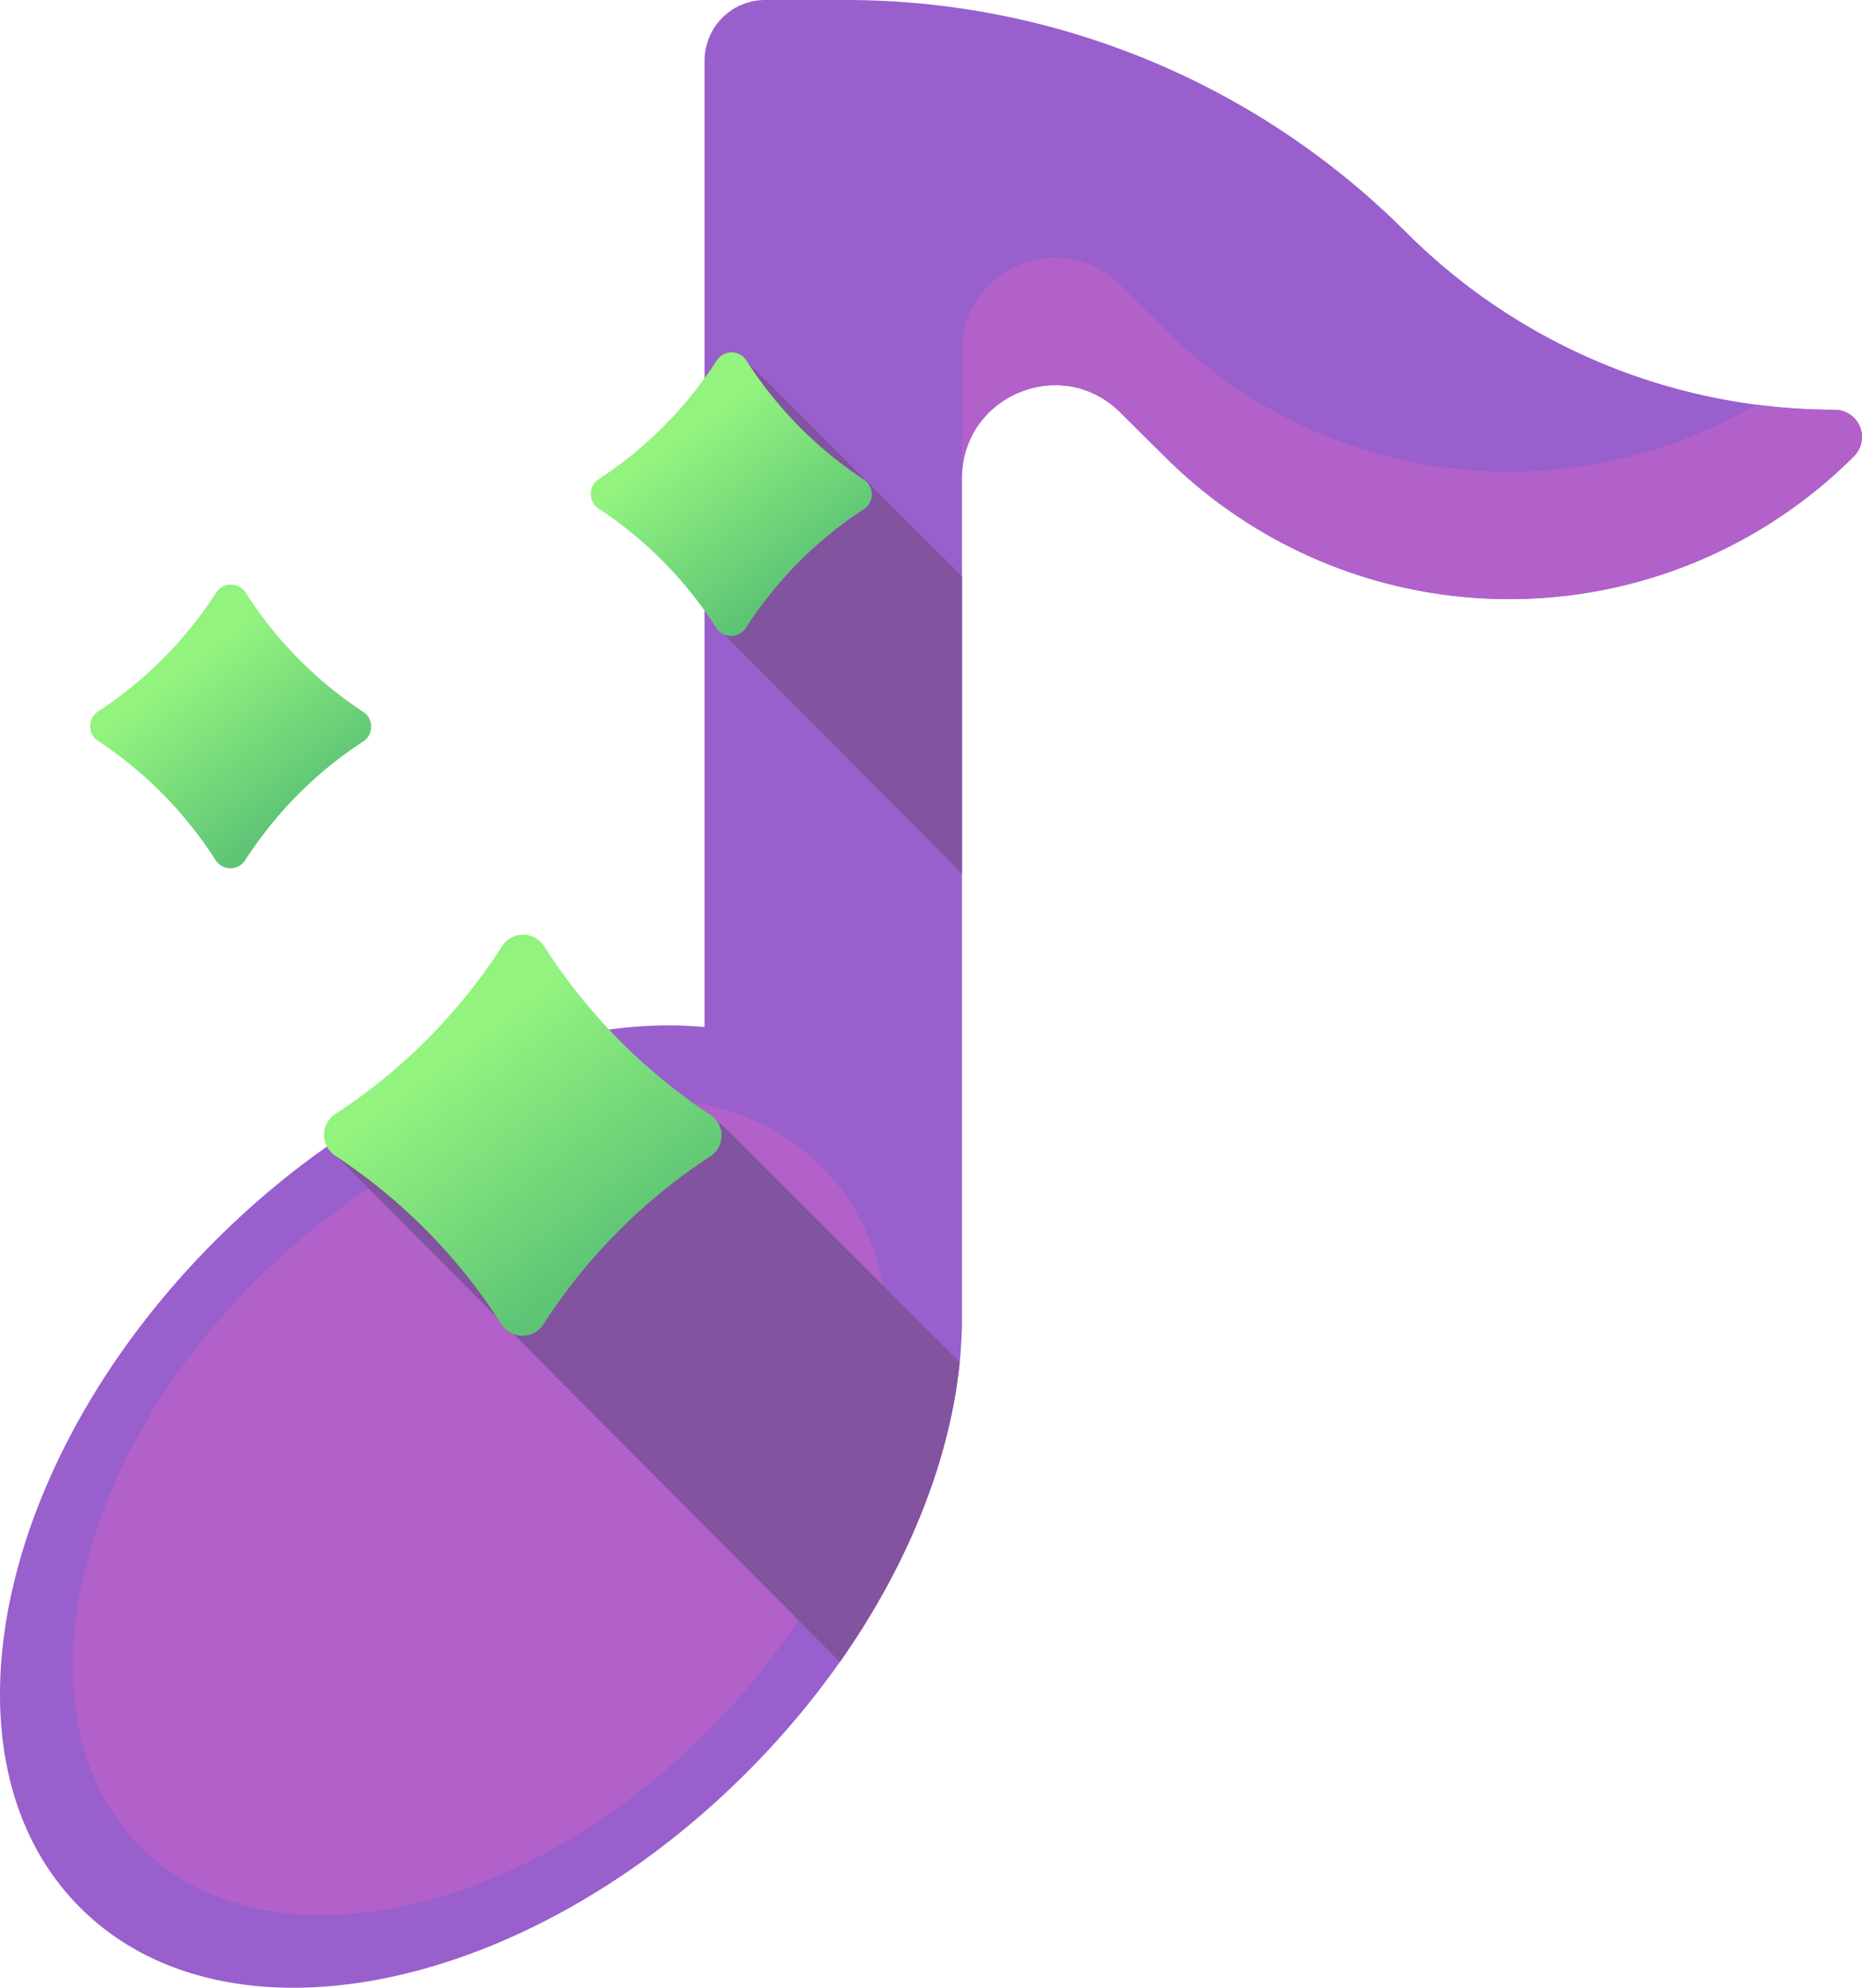 <svg xmlns="http://www.w3.org/2000/svg" xmlns:xlink="http://www.w3.org/1999/xlink" width="348.032" height="371.378" viewBox="0 0 348.032 371.378">
  <defs>
    <linearGradient id="linear-gradient" x1="0.321" y1="0.315" x2="0.851" y2="1.017" gradientUnits="objectBoundingBox">
      <stop offset="0" stop-color="#92f37f"/>
      <stop offset="1" stop-color="#4ab272"/>
    </linearGradient>
    <linearGradient id="linear-gradient-2" x1="0.312" y1="0.33" x2="0.842" y2="1.031" xlink:href="#linear-gradient"/>
    <linearGradient id="linear-gradient-3" x1="0.31" y1="0.327" x2="0.841" y2="1.028" xlink:href="#linear-gradient"/>
  </defs>
  <g id="Group_215" data-name="Group 215" transform="translate(-14638 -4594)">
    <path id="Path_158" data-name="Path 158" d="M342.936,80.392a113.343,113.343,0,0,1-80.146-33.2A148.045,148.045,0,0,0,158.108,3.834h-15.1A11.309,11.309,0,0,0,131.7,15.143v180.58c-28.1-2.626-63.162,11.6-91.476,39.915C-1.149,277.015-12.453,332.8,14.981,360.231s83.216,16.13,124.593-25.247c25.452-25.453,39.519-56.354,40.2-82.756h.032V93.188c0-15.424,18.619-23.18,29.569-12.319l8.538,8.468a91.137,91.137,0,0,0,128.623-.263,5.086,5.086,0,0,0-3.6-8.682Z" transform="translate(14638 4590.166)" fill="#995fcc"/>
    <g id="Group_208" data-name="Group 208" transform="translate(14638 4590.166)">
      <path id="Path_159" data-name="Path 159" d="M342.936,80.392a113.362,113.362,0,0,1-14.712-.965A91.171,91.171,0,0,1,217.909,65.518l-8.538-8.468C198.42,46.188,179.8,53.945,179.8,69.369V93.188c0-15.424,18.619-23.18,29.569-12.319l8.538,8.468a91.137,91.137,0,0,0,128.623-.263,5.086,5.086,0,0,0-3.6-8.682Z" fill="#b161c9"/>
    </g>
    <path id="Path_160" data-name="Path 160" d="M153.507,221.706C176.8,245,167.2,292.355,132.073,327.483S49.586,372.208,26.3,348.917,12.6,278.268,47.729,243.14s82.487-44.725,105.778-21.434Z" transform="translate(14638 4590.166)" fill="#b161c9"/>
    <path id="Path_166" data-name="Path 166" d="M134.441,121.428l45.361,45.61v-55.55L139.7,71.46l-.111-.147a3.294,3.294,0,0,0-5.613-.158q-1.091,1.695-2.27,3.324V114.8a9.409,9.409,0,0,0,2.738,6.632Z" transform="translate(14638 4590.166)" fill="#82539f"/>
    <g id="Group_213" data-name="Group 213" transform="translate(14638 4590.166)">
      <path id="Path_167" data-name="Path 167" d="M179.378,258.3l-42.229-42.165a54.642,54.642,0,0,0-8.526-6.95c-6.9-4.553-19.123-12.324-21.432-11.843-15.133,3.157-31.028,10.175-46.079,20.73A4.544,4.544,0,0,0,62.89,219.9l.211.159,93.885,94.271C169.926,295.948,177.585,276.3,179.378,258.3Z" fill="#82539f"/>
      <path id="Path_168" data-name="Path 168" d="M132.785,219.872a105.965,105.965,0,0,0-31.227,31.412,4.659,4.659,0,0,1-7.81-.014,105.976,105.976,0,0,0-31.112-31.526,4.659,4.659,0,0,1,.014-7.757,105.965,105.965,0,0,0,31.227-31.412,4.658,4.658,0,0,1,7.81.014A105.979,105.979,0,0,0,132.8,212.115,4.66,4.66,0,0,1,132.785,219.872Z" fill="url(#linear-gradient)"/>
      <path id="Path_169" data-name="Path 169" d="M67.91,142.344a74.946,74.946,0,0,0-22.083,22.214,3.294,3.294,0,0,1-5.523-.01,74.93,74.93,0,0,0-22-22.294,3.3,3.3,0,0,1,.01-5.485A74.931,74.931,0,0,0,40.4,114.555a3.294,3.294,0,0,1,5.523.01,74.945,74.945,0,0,0,22,22.294A3.294,3.294,0,0,1,67.91,142.344Z" fill="url(#linear-gradient-2)"/>
      <path id="Path_170" data-name="Path 170" d="M161.489,98.944a74.946,74.946,0,0,0-22.083,22.214,3.294,3.294,0,0,1-5.523-.01,74.93,74.93,0,0,0-22-22.294,3.3,3.3,0,0,1,.01-5.485,74.931,74.931,0,0,0,22.082-22.214,3.294,3.294,0,0,1,5.523.01,74.945,74.945,0,0,0,22,22.294,3.3,3.3,0,0,1-.01,5.485Z" fill="url(#linear-gradient-3)"/>
    </g>
  </g>
</svg>

